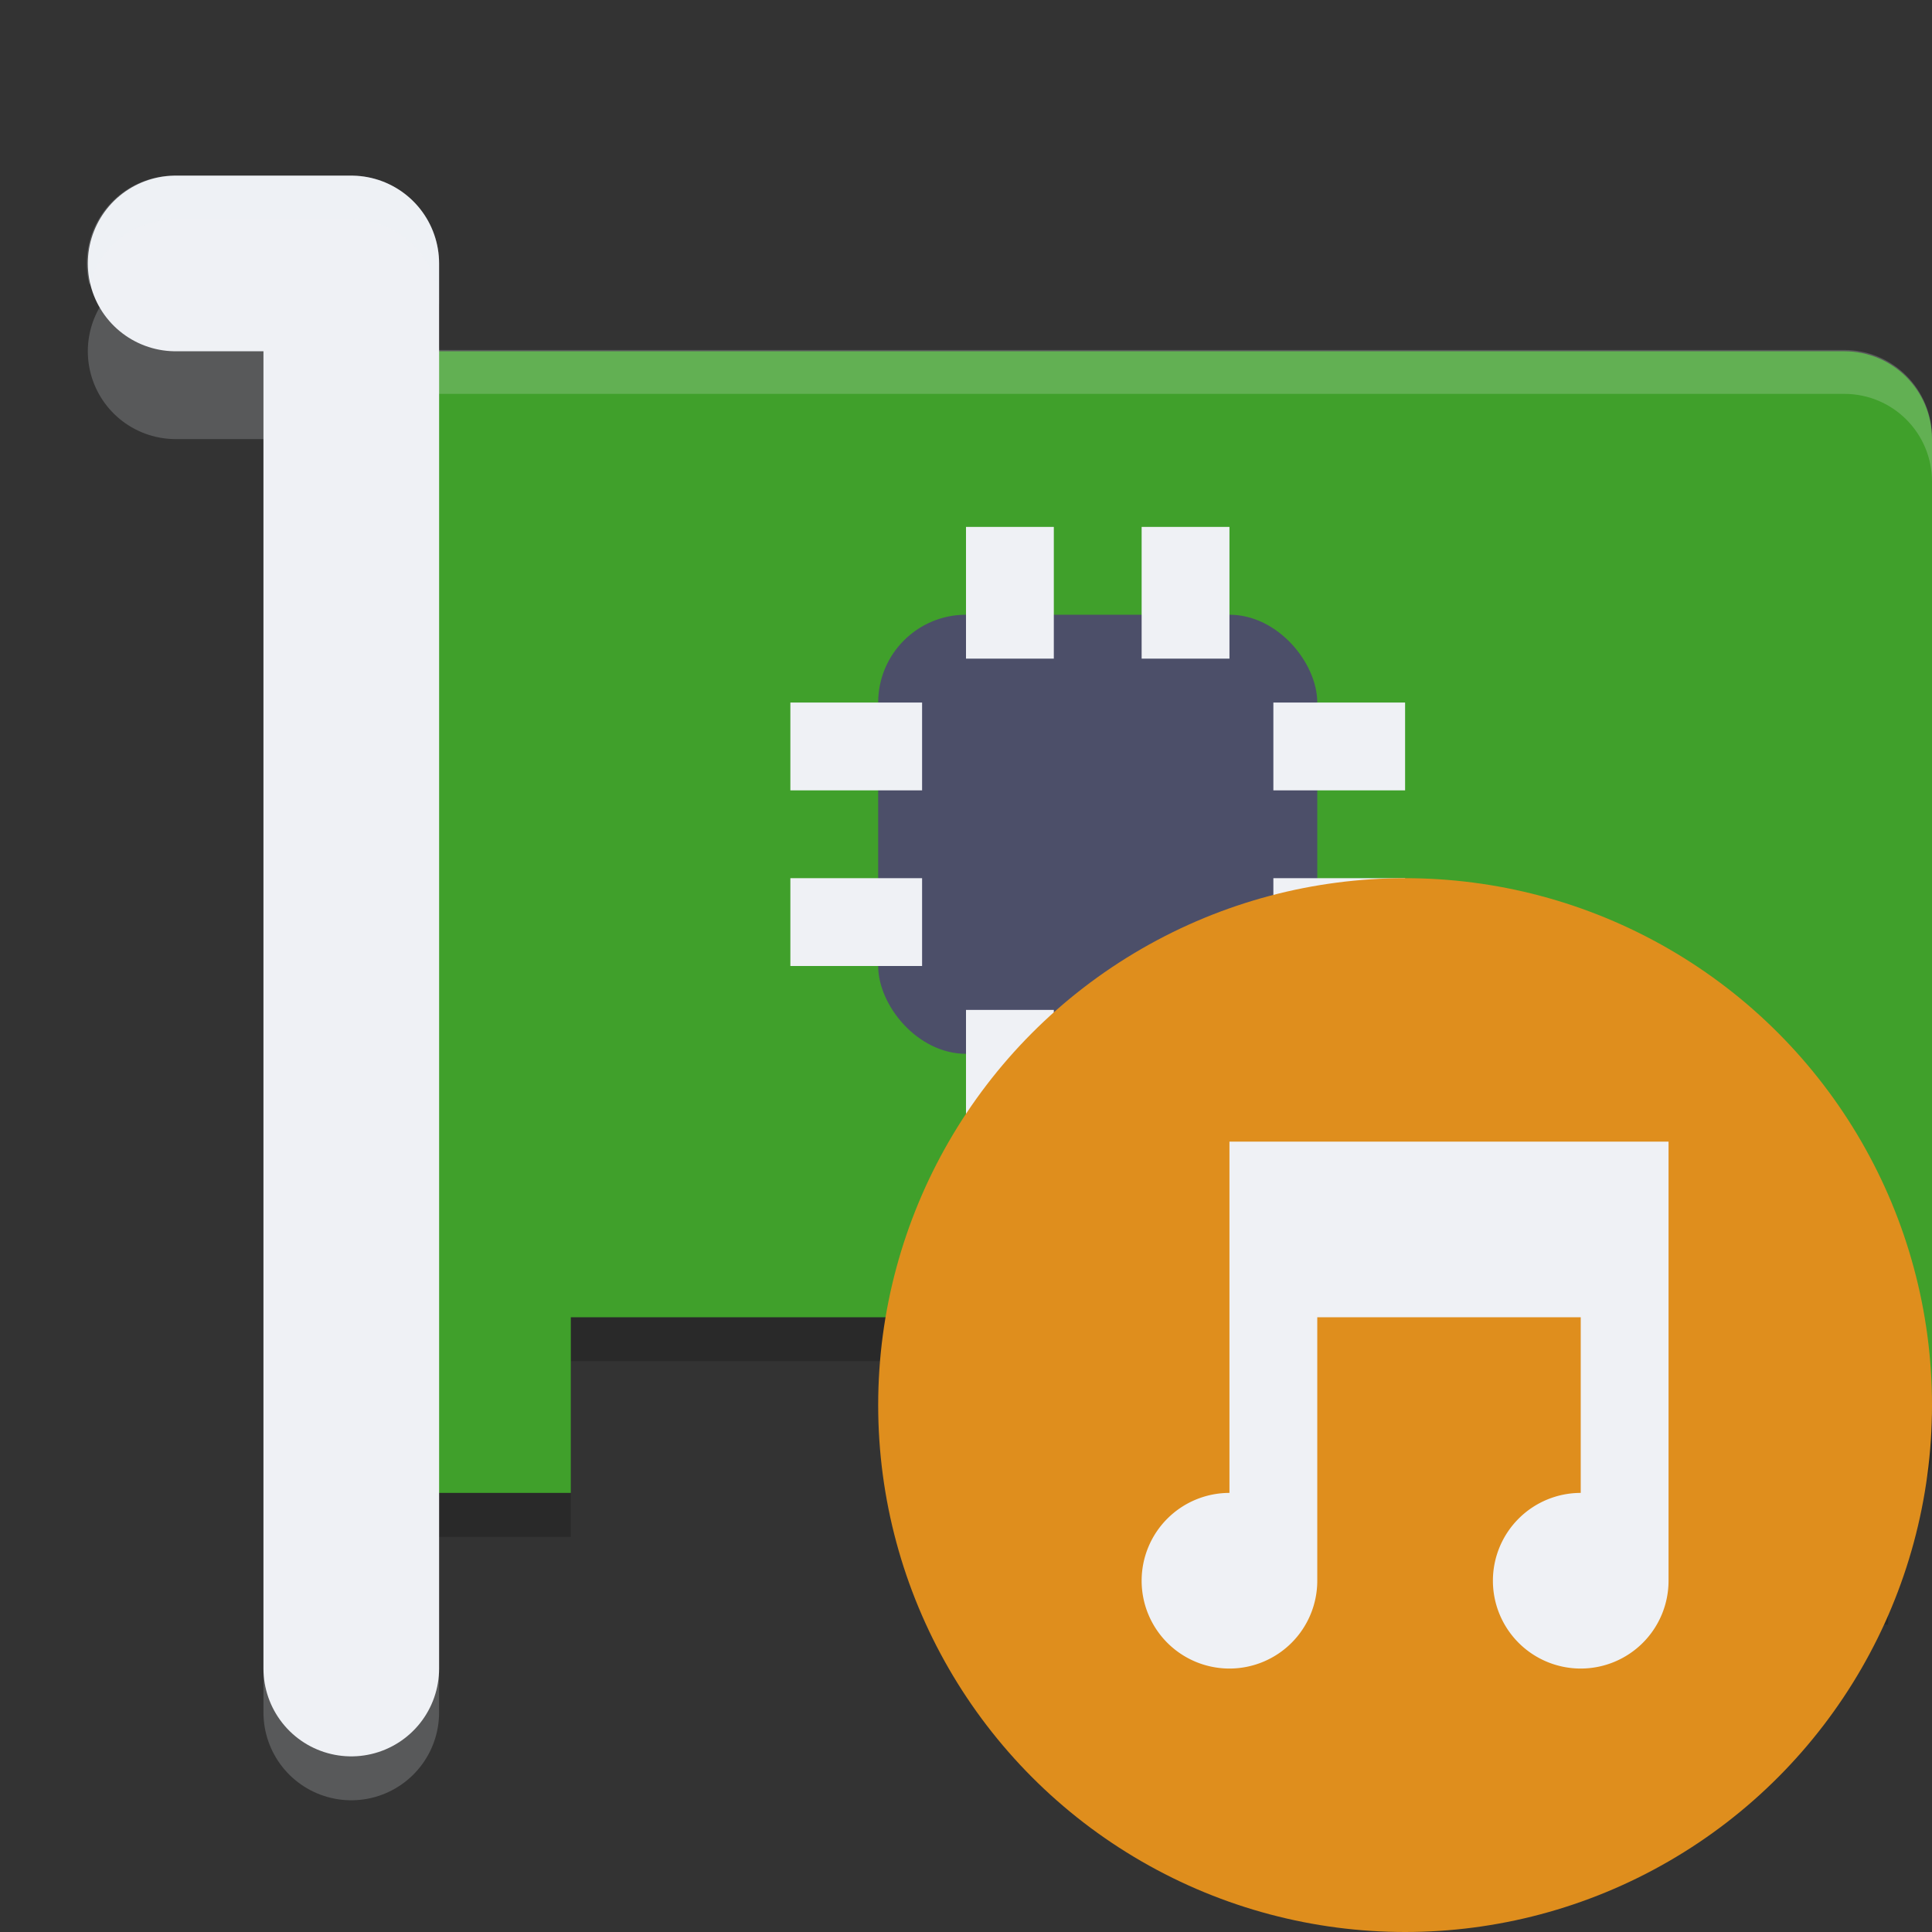 <svg width="22" height="22" version="1.1" xmlns="http://www.w3.org/2000/svg">
 <rect width="100%" height="100%" fill="#333333" stroke="none"/>
 <g transform="translate(-1,-1)">
  <g>
   <path d="m6 5.5c-0.554 0-1 0.446-1 1v11c0 0.554 0.446 1 1 1h1.5v-2h5v2h9.5c0.554 0 1-0.446 1-1v-11c0-0.554-0.446-1-1-1z" style="opacity:.2"/>
   <path d="m6 5c-0.554 0-1 0.446-1 1v11c0 0.554 0.446 1 1 1h1.5v-2h5v2h9.5c0.554 0 1-0.446 1-1v-11c0-0.554-0.446-1-1-1z" style="fill:#40a02b"/>
   <path d="m6 4.985c-0.554 0-1 0.446-1 1v0.5c0-0.554 0.446-1 1-1h16c0.554 0 1 0.446 1 1v-0.5c0-0.554-0.446-1-1-1z" style="fill:#eff1f5;opacity:.2"/>
   <g style="opacity:.2">
    <rect x="13" y="16.5" width="2" height="3"/>
    <rect x="15.5" y="16.5" width="2" height="3"/>
    <rect x="18" y="16.5" width="2" height="3"/>
    <rect x="20.5" y="16.5" width="2" height="3"/>
   </g>
   <g style="fill:#df8e1d">
    <rect x="13" y="16" width="2" height="3"/>
    <rect x="15.5" y="16" width="2" height="3"/>
    <rect x="18" y="16" width="2" height="3"/>
    <rect x="20.5" y="16" width="2" height="3"/>
   </g>
   <rect x="11" y="8" width="5" height="5" rx="1" ry="1" style="fill:#4c4f69"/>
   <g style="fill:#eff1f5">
    <rect x="12" y="7" width="1" height="1.5"/>
    <rect x="14" y="7" width="1" height="1.5"/>
    <rect x="12" y="12.5" width="1" height="1.5"/>
    <rect x="14" y="12.5" width="1" height="1.5"/>
    <rect transform="rotate(90)" x="9" y="-17" width="1" height="1.5"/>
    <rect transform="rotate(90)" x="11" y="-17" width="1" height="1.5"/>
    <rect transform="rotate(90)" x="9" y="-11.5" width="1" height="1.5"/>
    <rect transform="rotate(90)" x="11" y="-11.5" width="1" height="1.5"/>
   </g>
   <path d="m3 5h2v15.5" style="fill:none;opacity:.2;stroke-linecap:round;stroke-linejoin:round;stroke-width:2;stroke:#eff1f5"/>
   <path d="m3 4h2v16" style="fill:none;stroke-linecap:round;stroke-linejoin:round;stroke-width:2;stroke:#eff1f5"/>
   <path d="m3 3a1 1 0 0 0-0.981 1.246 1 1 0 0 1 0.981-0.746h2a1 1 0 0 1 1 1v-0.5a1 1 0 0 0-1-1z" style="fill:#eff1f5;opacity:.2"/>
  </g>
  <circle cx="17" cy="17" r="6" style="fill:#df8e1d"/>
  <path d="m15 14v4a1 1 0 0 0-1 1 1 1 0 0 0 1 1 1 1 0 0 0 1-1v-3h3v2a1 1 0 0 0-1 1 1 1 0 0 0 1 1 1 1 0 0 0 1-1v-5h-4z" style="fill:#eff1f5"/>
 </g>
</svg>
